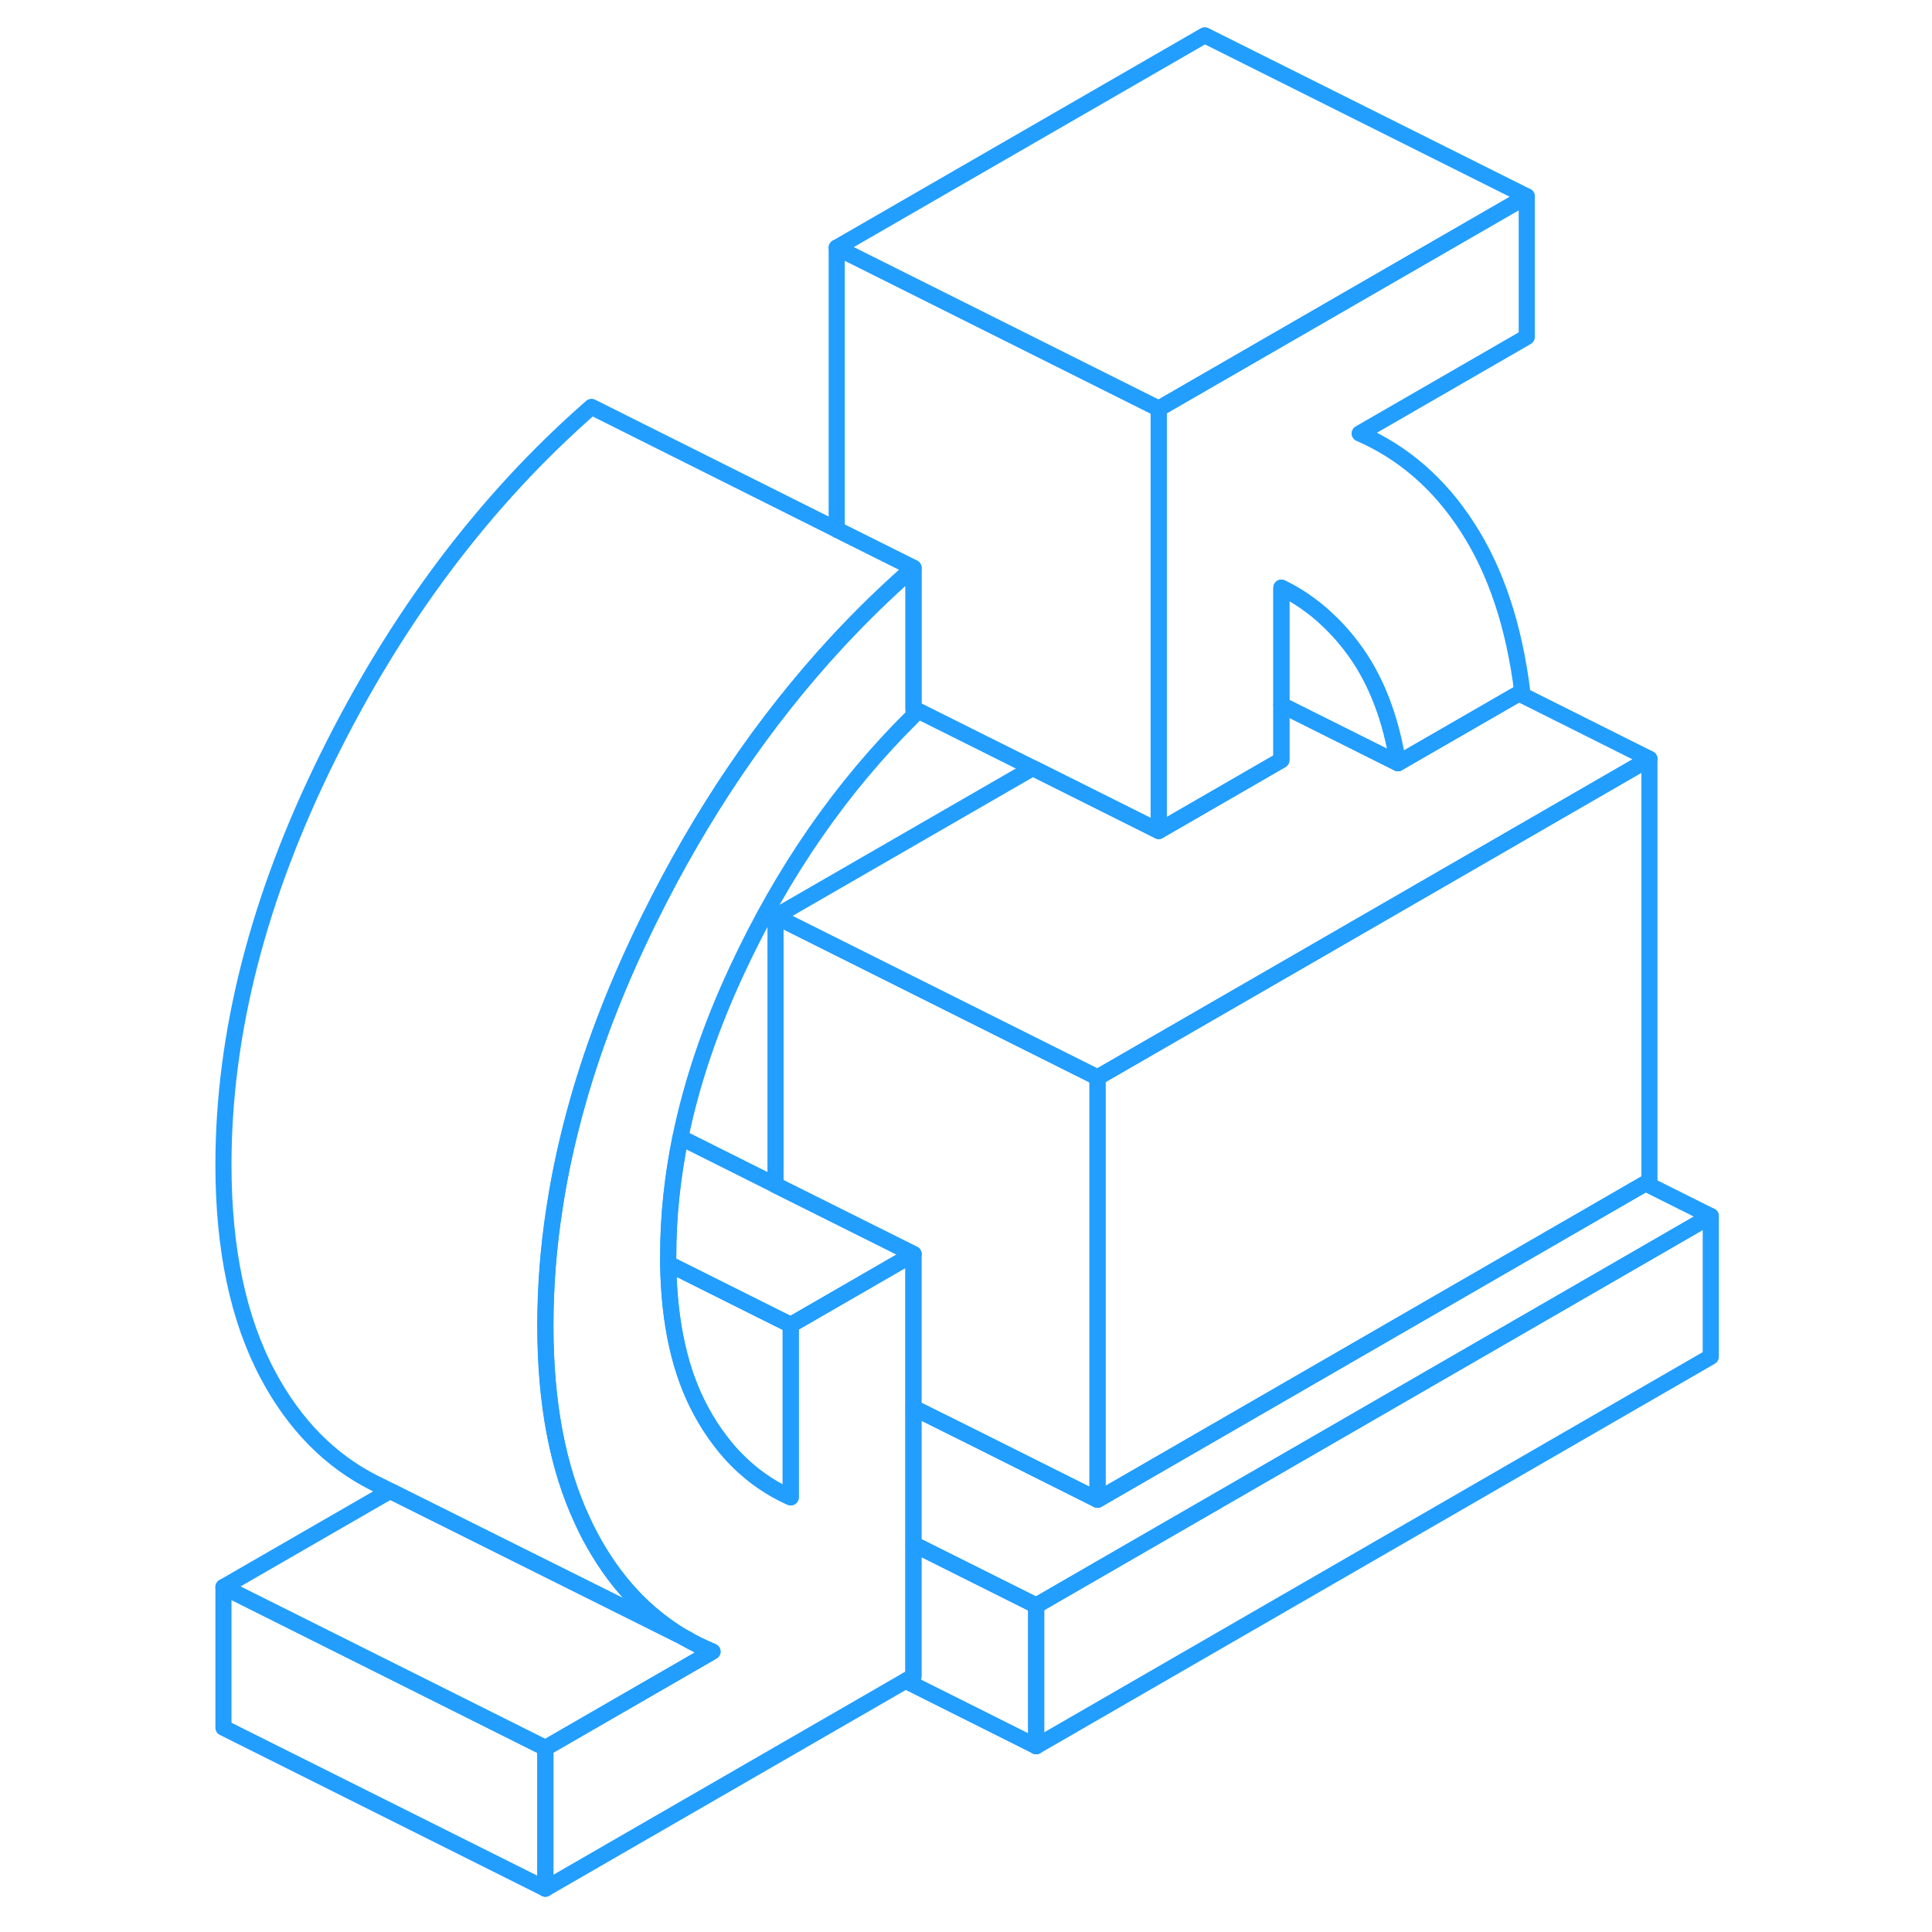 <svg width="48" height="48" viewBox="0 0 97 120" fill="none" xmlns="http://www.w3.org/2000/svg" stroke-width="1px" stroke-linecap="round" stroke-linejoin="round"><path d="M94.759 75.532V84.272L52.859 108.462V99.722L94.759 75.532Z" stroke="#229EFF" stroke-linejoin="round"/><path d="M83.329 12.192L60.939 25.112L60.469 25.382L40.469 15.382L63.329 2.192L83.329 12.192Z" stroke="#229EFF" stroke-linejoin="round"/><path d="M90.949 47.132V73.362L90.699 73.502L56.669 93.152V66.922L70.949 58.682L90.949 47.132Z" stroke="#229EFF" stroke-linejoin="round"/><path d="M56.669 66.922V93.152L48.839 89.232L45.239 87.442V77.892L36.669 73.612V56.922L56.669 66.922Z" stroke="#229EFF" stroke-linejoin="round"/><path d="M37.619 82.292V93.002C36.159 92.352 34.899 91.412 33.819 90.202C33.619 89.972 33.429 89.742 33.249 89.502C32.809 88.932 32.409 88.312 32.049 87.642C30.739 85.232 30.059 82.182 30.009 78.492L36.669 81.822L37.619 82.292Z" stroke="#229EFF" stroke-linejoin="round"/><path d="M45.239 35.272V44.452C40.789 48.842 37.139 54.102 34.289 60.232C32.629 63.782 31.459 67.252 30.759 70.652C30.259 73.122 29.999 75.552 29.999 77.952C29.999 78.132 29.999 78.302 29.999 78.482C30.049 82.182 30.729 85.232 32.039 87.642C32.399 88.312 32.799 88.932 33.239 89.502C33.419 89.742 33.609 89.972 33.809 90.202C34.889 91.412 36.149 92.352 37.609 93.002V82.292L45.229 77.892V104.122L44.739 104.402L22.369 117.312V108.572L32.749 102.582C32.139 102.332 31.559 102.042 30.999 101.722L30.929 101.682C28.539 100.262 26.609 98.182 25.129 95.392C24.969 95.082 24.809 94.772 24.669 94.452C23.129 91.172 22.369 87.132 22.369 82.342C22.369 79.902 22.559 77.452 22.949 74.962C23.279 72.792 23.769 70.592 24.399 68.372C25.459 64.642 26.949 60.862 28.849 57.022C32.079 50.492 35.949 44.792 40.459 39.912C41.979 38.272 43.569 36.722 45.229 35.272H45.239Z" stroke="#229EFF" stroke-linejoin="round"/><path d="M22.379 108.572V117.312L2.379 107.312V98.572L22.379 108.572Z" stroke="#229EFF" stroke-linejoin="round"/><path d="M32.759 102.582L22.379 108.572L2.379 98.572L12.729 92.602L20.849 96.652L30.939 101.682L31.009 101.722C31.569 102.042 32.149 102.332 32.759 102.582Z" stroke="#229EFF" stroke-linejoin="round"/><path d="M45.239 35.272C43.579 36.722 41.989 38.272 40.469 39.912C35.959 44.792 32.089 50.492 28.859 57.022C26.959 60.862 25.469 64.642 24.409 68.372C23.779 70.592 23.289 72.792 22.959 74.962C22.569 77.452 22.379 79.902 22.379 82.342C22.379 87.132 23.139 91.172 24.679 94.452C24.819 94.772 24.979 95.082 25.139 95.392C26.619 98.182 28.549 100.262 30.939 101.682L20.849 96.652L12.729 92.602L12.319 92.392L11.729 92.102C8.979 90.712 6.779 88.472 5.139 85.392C3.299 81.942 2.379 77.592 2.379 72.342C2.379 64.192 4.539 55.742 8.859 47.022C13.169 38.302 18.629 31.052 25.239 25.272L40.469 32.892L45.239 35.272Z" stroke="#229EFF" stroke-linejoin="round"/><path d="M31.239 101.832L31.009 101.722" stroke="#229EFF" stroke-linejoin="round"/><path d="M45.239 77.892L37.619 82.292L36.669 81.822L30.009 78.492C30.009 78.302 30.009 78.132 30.009 77.952C30.009 75.552 30.269 73.122 30.769 70.652L36.679 73.612L45.249 77.892H45.239Z" stroke="#229EFF" stroke-linejoin="round"/><path d="M52.859 99.722V108.462L44.749 104.402L45.239 104.122V95.912L52.859 99.722Z" stroke="#229EFF" stroke-linejoin="round"/><path d="M94.759 75.532L52.859 99.722L45.239 95.912V87.442L48.839 89.232L56.669 93.152L90.699 73.502L94.759 75.532Z" stroke="#229EFF" stroke-linejoin="round"/><path d="M90.949 47.132L70.949 58.682L56.669 66.922L36.669 56.922L52.649 47.702L60.469 51.612L68.089 47.212V43.782L75.329 47.402L82.839 43.072L90.949 47.132Z" stroke="#229EFF" stroke-linejoin="round"/><path d="M75.329 47.402L68.089 43.782V36.502C68.769 36.832 69.399 37.222 69.999 37.682C70.329 37.932 70.649 38.202 70.949 38.492C71.609 39.102 72.209 39.802 72.759 40.582C74.029 42.402 74.889 44.672 75.329 47.402Z" stroke="#229EFF" stroke-linejoin="round"/><path d="M60.469 25.382V51.612L52.649 47.702L45.239 44.002V35.272L40.469 32.892V15.382L60.469 25.382Z" stroke="#229EFF" stroke-linejoin="round"/><path d="M83.329 20.932L72.949 26.922C75.679 28.112 77.919 30.062 79.659 32.772C81.409 35.482 82.539 38.872 83.049 42.952L82.839 43.072L75.329 47.402C74.889 44.672 74.029 42.402 72.759 40.582C72.209 39.802 71.609 39.102 70.949 38.492C70.649 38.202 70.329 37.932 69.999 37.682C69.399 37.222 68.769 36.832 68.089 36.502V47.212L60.469 51.612V25.382L60.939 25.112L83.329 12.192V20.932Z" stroke="#229EFF" stroke-linejoin="round"/></svg>